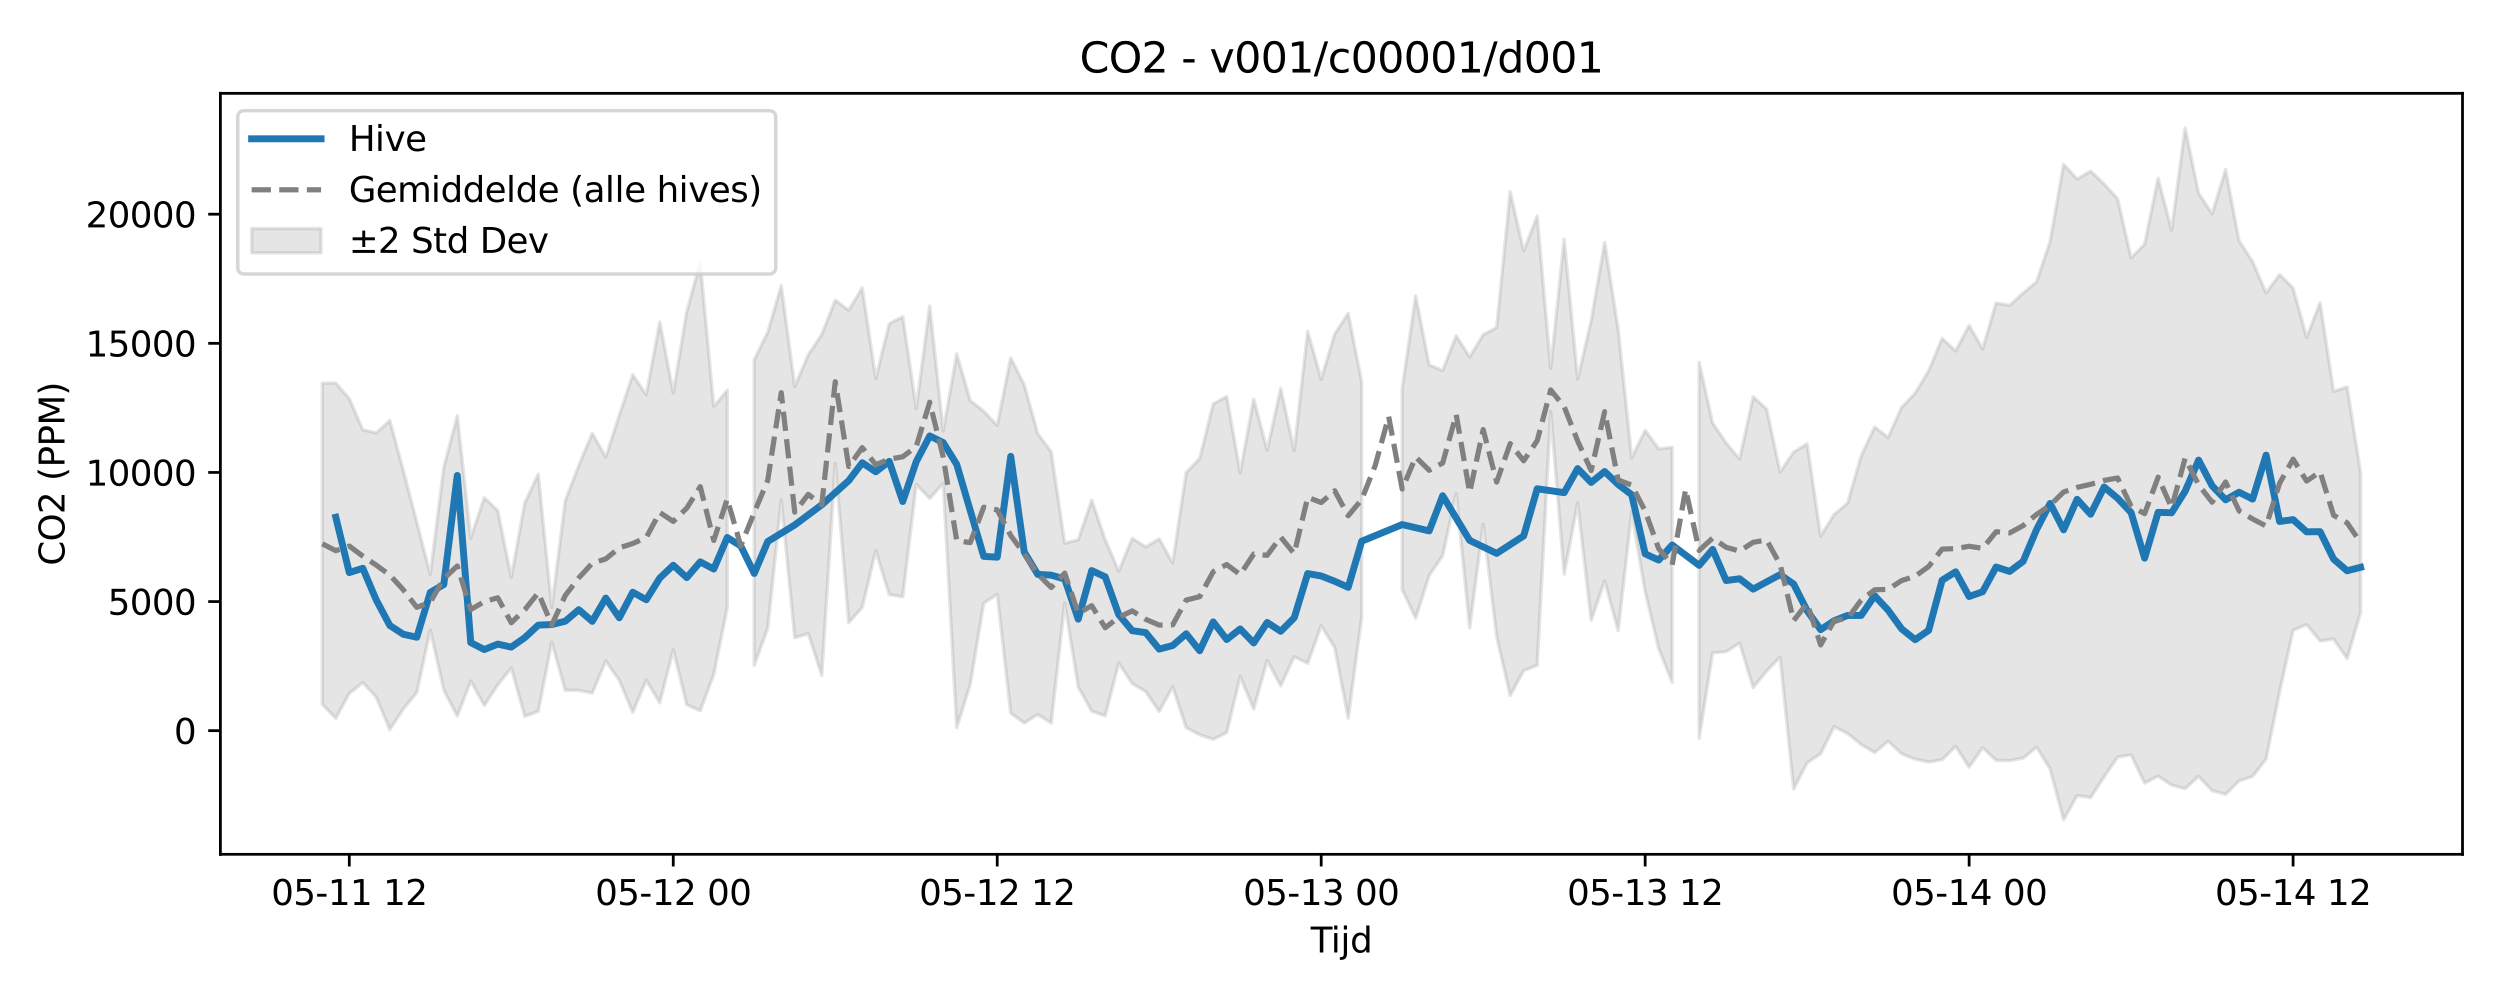 <?xml version="1.0" encoding="utf-8" standalone="no"?>
<!DOCTYPE svg PUBLIC "-//W3C//DTD SVG 1.1//EN"
  "http://www.w3.org/Graphics/SVG/1.1/DTD/svg11.dtd">
<svg xmlns:xlink="http://www.w3.org/1999/xlink" width="720pt" height="288pt" viewBox="0 0 720 288" xmlns="http://www.w3.org/2000/svg" version="1.1">
 <defs>
  <style type="text/css">*{stroke-linejoin: round; stroke-linecap: butt}</style>
 </defs>
 <g id="figure_1">
  <g id="patch_1">
   <path d="M 0 288 
L 720 288 
L 720 0 
L 0 0 
z
" style="fill: #ffffff"/>
  </g>
  <g id="axes_1">
   <g id="patch_2">
    <path d="M 63.47 246.04 
L 709.2 246.04 
L 709.2 26.88 
L 63.47 26.88 
z
" style="fill: #ffffff"/>
   </g>
   <g id="FillBetweenPolyCollection_1">
    <path d="M 92.821 110.339 
L 92.821 202.88 
L 96.709 206.867 
L 100.597 199.708 
L 104.484 196.599 
L 108.372 200.823 
L 112.259 210.127 
L 116.147 204.226 
L 120.035 199.447 
L 123.922 181.425 
L 127.81 198.705 
L 131.697 206.249 
L 135.585 196.136 
L 139.473 203.177 
L 143.36 197.239 
L 147.248 192.369 
L 151.135 206.307 
L 155.023 204.865 
L 158.911 184.966 
L 162.798 198.825 
L 166.686 198.812 
L 170.573 199.604 
L 174.461 190.355 
L 178.349 195.928 
L 182.236 205.163 
L 186.124 195.886 
L 190.011 202.408 
L 193.899 187.176 
L 197.787 202.953 
L 201.674 204.689 
L 205.562 194.249 
L 209.449 175.053 
L 209.449 112.385 
L 209.449 112.385 
L 205.562 117.046 
L 201.674 75.631 
L 197.787 89.705 
L 193.899 113.163 
L 190.011 92.765 
L 186.124 113.697 
L 182.236 107.913 
L 178.349 119.629 
L 174.461 131.598 
L 170.573 124.802 
L 166.686 134.067 
L 162.798 144.178 
L 158.911 174.982 
L 155.023 136.567 
L 151.135 144.871 
L 147.248 166.318 
L 143.36 147.085 
L 139.473 143.345 
L 135.585 154.961 
L 131.697 119.763 
L 127.81 134.586 
L 123.922 165.44 
L 120.035 150.379 
L 116.147 135.476 
L 112.259 121.095 
L 108.372 124.705 
L 104.484 123.759 
L 100.597 114.822 
L 96.709 110.321 
L 92.821 110.339 
z
" clip-path="url(#p0e38cd3161)" style="fill: #808080; fill-opacity: 0.2; stroke: #808080; stroke-opacity: 0.2"/>
    <path d="M 217.224 103.587 
L 217.224 191.597 
L 221.112 180.949 
L 225 143.983 
L 228.887 183.636 
L 232.775 182.509 
L 236.662 194.504 
L 240.55 133.408 
L 244.438 179.35 
L 248.325 174.935 
L 252.213 158.577 
L 256.1 171.244 
L 259.988 171.903 
L 263.876 139.53 
L 267.763 143.565 
L 271.651 139.207 
L 275.538 209.553 
L 279.426 197.178 
L 283.314 173.716 
L 287.201 171.153 
L 291.089 205.38 
L 294.976 208.232 
L 298.864 205.759 
L 302.752 208.24 
L 306.639 173.635 
L 310.527 197.842 
L 314.414 204.802 
L 318.302 206.156 
L 322.19 190.996 
L 326.077 196.858 
L 329.965 199.207 
L 333.852 204.896 
L 337.74 197.784 
L 341.628 209.589 
L 345.515 211.627 
L 349.403 212.917 
L 353.29 210.981 
L 357.178 194.869 
L 361.066 204.198 
L 364.953 190.209 
L 368.841 197.51 
L 372.728 189.126 
L 376.616 191.036 
L 380.504 180.204 
L 384.391 186.49 
L 388.279 206.837 
L 392.166 177.82 
L 392.166 109.927 
L 392.166 109.927 
L 388.279 90.245 
L 384.391 96.182 
L 380.504 109.248 
L 376.616 95.427 
L 372.728 129.789 
L 368.841 111.838 
L 364.953 129.656 
L 361.066 114.921 
L 357.178 136.124 
L 353.29 114.187 
L 349.403 116.368 
L 345.515 132.048 
L 341.628 136.055 
L 337.74 162.131 
L 333.852 155.163 
L 329.965 157.53 
L 326.077 155.027 
L 322.19 164.528 
L 318.302 155.414 
L 314.414 144.082 
L 310.527 155.44 
L 306.639 156.465 
L 302.752 130.161 
L 298.864 124.88 
L 294.976 110.797 
L 291.089 103.056 
L 287.201 122.542 
L 283.314 118.422 
L 279.426 115.365 
L 275.538 101.904 
L 271.651 124.103 
L 267.763 88.108 
L 263.876 117.656 
L 259.988 91.202 
L 256.1 93.223 
L 252.213 109.048 
L 248.325 82.902 
L 244.438 89.348 
L 240.55 86.447 
L 236.662 96.32 
L 232.775 102.223 
L 228.887 111.333 
L 225 82.209 
L 221.112 95.669 
L 217.224 103.587 
z
" clip-path="url(#p0e38cd3161)" style="fill: #808080; fill-opacity: 0.2; stroke: #808080; stroke-opacity: 0.2"/>
    <path d="M 403.829 111.864 
L 403.829 169.806 
L 407.717 178.027 
L 411.604 165.744 
L 415.492 160.019 
L 419.38 142.09 
L 423.267 180.859 
L 427.155 151.033 
L 431.042 183.332 
L 434.93 200.302 
L 438.818 193.161 
L 442.705 191.623 
L 446.593 118.525 
L 450.48 165.359 
L 454.368 144.841 
L 458.256 178.668 
L 462.143 167.303 
L 466.031 181.635 
L 469.918 147.537 
L 473.806 170.407 
L 477.694 186.733 
L 481.581 196.527 
L 481.581 128.851 
L 481.581 128.851 
L 477.694 129.265 
L 473.806 123.931 
L 469.918 131.878 
L 466.031 94.839 
L 462.143 69.819 
L 458.256 92.356 
L 454.368 109.223 
L 450.48 68.884 
L 446.593 106.072 
L 442.705 62.228 
L 438.818 72.271 
L 434.93 55.215 
L 431.042 94.325 
L 427.155 96.415 
L 423.267 102.827 
L 419.38 96.689 
L 415.492 106.677 
L 411.604 105.142 
L 407.717 85.199 
L 403.829 111.864 
z
" clip-path="url(#p0e38cd3161)" style="fill: #808080; fill-opacity: 0.2; stroke: #808080; stroke-opacity: 0.2"/>
    <path d="M 489.356 104.383 
L 489.356 212.656 
L 493.244 188.049 
L 497.132 187.685 
L 501.019 185.217 
L 504.907 198.044 
L 508.794 193.235 
L 512.682 189.282 
L 516.57 227.266 
L 520.457 219.684 
L 524.345 217.076 
L 528.232 209.292 
L 532.12 211.278 
L 536.008 214.384 
L 539.895 216.736 
L 543.783 213.487 
L 547.67 217.083 
L 551.558 218.66 
L 555.446 219.46 
L 559.333 218.814 
L 563.221 214.939 
L 567.108 220.939 
L 570.996 215.352 
L 574.883 219.013 
L 578.771 219.059 
L 582.659 218.35 
L 586.546 215.161 
L 590.434 221.475 
L 594.321 236.078 
L 598.209 229.133 
L 602.097 229.706 
L 605.984 223.742 
L 609.872 218.043 
L 613.759 217.397 
L 617.647 225.526 
L 621.535 223.517 
L 625.422 226.12 
L 629.31 227.158 
L 633.197 223.594 
L 637.085 227.686 
L 640.973 228.775 
L 644.86 224.861 
L 648.748 223.617 
L 652.635 218.61 
L 656.523 199.302 
L 660.411 181.509 
L 664.298 179.895 
L 668.186 184.615 
L 672.073 184.077 
L 675.961 189.663 
L 679.849 176.429 
L 679.849 136.081 
L 679.849 136.081 
L 675.961 111.47 
L 672.073 112.727 
L 668.186 87.173 
L 664.298 97.192 
L 660.411 82.959 
L 656.523 79.066 
L 652.635 84.371 
L 648.748 75.311 
L 644.86 69.4 
L 640.973 48.849 
L 637.085 61.588 
L 633.197 55.64 
L 629.31 36.842 
L 625.422 66.322 
L 621.535 51.34 
L 617.647 70.344 
L 613.759 74.234 
L 609.872 57.268 
L 605.984 52.98 
L 602.097 49.263 
L 598.209 51.594 
L 594.321 47.324 
L 590.434 69.548 
L 586.546 81.141 
L 582.659 84.409 
L 578.771 87.928 
L 574.883 87.264 
L 570.996 100.49 
L 567.108 93.708 
L 563.221 101.071 
L 559.333 97.478 
L 555.446 106.847 
L 551.558 113.264 
L 547.67 117.311 
L 543.783 125.979 
L 539.895 122.998 
L 536.008 131.345 
L 532.12 144.875 
L 528.232 148.188 
L 524.345 154.405 
L 520.457 127.802 
L 516.57 130.206 
L 512.682 135.933 
L 508.794 117.795 
L 504.907 114.318 
L 501.019 132.203 
L 497.132 127.566 
L 493.244 121.874 
L 489.356 104.383 
z
" clip-path="url(#p0e38cd3161)" style="fill: #808080; fill-opacity: 0.2; stroke: #808080; stroke-opacity: 0.2"/>
   </g>
   <g id="matplotlib.axis_1">
    <g id="xtick_1">
     <g id="line2d_1">
      <defs>
       <path id="m84af43443c" d="M 0 0 
L 0 3.5 
" style="stroke: #000000; stroke-width: 0.8"/>
      </defs>
      <g>
       <use xlink:href="#m84af43443c" x="100.597" y="246.04" style="stroke: #000000; stroke-width: 0.8"/>
      </g>
     </g>
     <g id="text_1">
      <!-- 05-11 12 -->
      <g transform="translate(78.116 260.638) scale(0.1 -0.1)">
       <defs>
        <path id="DejaVuSans-30" d="M 2034 4250 
Q 1547 4250 1301 3770 
Q 1056 3291 1056 2328 
Q 1056 1369 1301 889 
Q 1547 409 2034 409 
Q 2525 409 2770 889 
Q 3016 1369 3016 2328 
Q 3016 3291 2770 3770 
Q 2525 4250 2034 4250 
z
M 2034 4750 
Q 2819 4750 3233 4129 
Q 3647 3509 3647 2328 
Q 3647 1150 3233 529 
Q 2819 -91 2034 -91 
Q 1250 -91 836 529 
Q 422 1150 422 2328 
Q 422 3509 836 4129 
Q 1250 4750 2034 4750 
z
" transform="scale(0.016)"/>
        <path id="DejaVuSans-35" d="M 691 4666 
L 3169 4666 
L 3169 4134 
L 1269 4134 
L 1269 2991 
Q 1406 3038 1543 3061 
Q 1681 3084 1819 3084 
Q 2600 3084 3056 2656 
Q 3513 2228 3513 1497 
Q 3513 744 3044 326 
Q 2575 -91 1722 -91 
Q 1428 -91 1123 -41 
Q 819 9 494 109 
L 494 744 
Q 775 591 1075 516 
Q 1375 441 1709 441 
Q 2250 441 2565 725 
Q 2881 1009 2881 1497 
Q 2881 1984 2565 2268 
Q 2250 2553 1709 2553 
Q 1456 2553 1204 2497 
Q 953 2441 691 2322 
L 691 4666 
z
" transform="scale(0.016)"/>
        <path id="DejaVuSans-2d" d="M 313 2009 
L 1997 2009 
L 1997 1497 
L 313 1497 
L 313 2009 
z
" transform="scale(0.016)"/>
        <path id="DejaVuSans-31" d="M 794 531 
L 1825 531 
L 1825 4091 
L 703 3866 
L 703 4441 
L 1819 4666 
L 2450 4666 
L 2450 531 
L 3481 531 
L 3481 0 
L 794 0 
L 794 531 
z
" transform="scale(0.016)"/>
        <path id="DejaVuSans-20" transform="scale(0.016)"/>
        <path id="DejaVuSans-32" d="M 1228 531 
L 3431 531 
L 3431 0 
L 469 0 
L 469 531 
Q 828 903 1448 1529 
Q 2069 2156 2228 2338 
Q 2531 2678 2651 2914 
Q 2772 3150 2772 3378 
Q 2772 3750 2511 3984 
Q 2250 4219 1831 4219 
Q 1534 4219 1204 4116 
Q 875 4013 500 3803 
L 500 4441 
Q 881 4594 1212 4672 
Q 1544 4750 1819 4750 
Q 2544 4750 2975 4387 
Q 3406 4025 3406 3419 
Q 3406 3131 3298 2873 
Q 3191 2616 2906 2266 
Q 2828 2175 2409 1742 
Q 1991 1309 1228 531 
z
" transform="scale(0.016)"/>
       </defs>
       <use xlink:href="#DejaVuSans-30"/>
       <use xlink:href="#DejaVuSans-35" transform="translate(63.623 0)"/>
       <use xlink:href="#DejaVuSans-2d" transform="translate(127.246 0)"/>
       <use xlink:href="#DejaVuSans-31" transform="translate(163.33 0)"/>
       <use xlink:href="#DejaVuSans-31" transform="translate(226.953 0)"/>
       <use xlink:href="#DejaVuSans-20" transform="translate(290.576 0)"/>
       <use xlink:href="#DejaVuSans-31" transform="translate(322.363 0)"/>
       <use xlink:href="#DejaVuSans-32" transform="translate(385.986 0)"/>
      </g>
     </g>
    </g>
    <g id="xtick_2">
     <g id="line2d_2">
      <g>
       <use xlink:href="#m84af43443c" x="193.899" y="246.04" style="stroke: #000000; stroke-width: 0.8"/>
      </g>
     </g>
     <g id="text_2">
      <!-- 05-12 00 -->
      <g transform="translate(171.418 260.638) scale(0.1 -0.1)">
       <use xlink:href="#DejaVuSans-30"/>
       <use xlink:href="#DejaVuSans-35" transform="translate(63.623 0)"/>
       <use xlink:href="#DejaVuSans-2d" transform="translate(127.246 0)"/>
       <use xlink:href="#DejaVuSans-31" transform="translate(163.33 0)"/>
       <use xlink:href="#DejaVuSans-32" transform="translate(226.953 0)"/>
       <use xlink:href="#DejaVuSans-20" transform="translate(290.576 0)"/>
       <use xlink:href="#DejaVuSans-30" transform="translate(322.363 0)"/>
       <use xlink:href="#DejaVuSans-30" transform="translate(385.986 0)"/>
      </g>
     </g>
    </g>
    <g id="xtick_3">
     <g id="line2d_3">
      <g>
       <use xlink:href="#m84af43443c" x="287.201" y="246.04" style="stroke: #000000; stroke-width: 0.8"/>
      </g>
     </g>
     <g id="text_3">
      <!-- 05-12 12 -->
      <g transform="translate(264.721 260.638) scale(0.1 -0.1)">
       <use xlink:href="#DejaVuSans-30"/>
       <use xlink:href="#DejaVuSans-35" transform="translate(63.623 0)"/>
       <use xlink:href="#DejaVuSans-2d" transform="translate(127.246 0)"/>
       <use xlink:href="#DejaVuSans-31" transform="translate(163.33 0)"/>
       <use xlink:href="#DejaVuSans-32" transform="translate(226.953 0)"/>
       <use xlink:href="#DejaVuSans-20" transform="translate(290.576 0)"/>
       <use xlink:href="#DejaVuSans-31" transform="translate(322.363 0)"/>
       <use xlink:href="#DejaVuSans-32" transform="translate(385.986 0)"/>
      </g>
     </g>
    </g>
    <g id="xtick_4">
     <g id="line2d_4">
      <g>
       <use xlink:href="#m84af43443c" x="380.504" y="246.04" style="stroke: #000000; stroke-width: 0.8"/>
      </g>
     </g>
     <g id="text_4">
      <!-- 05-13 00 -->
      <g transform="translate(358.023 260.638) scale(0.1 -0.1)">
       <defs>
        <path id="DejaVuSans-33" d="M 2597 2516 
Q 3050 2419 3304 2112 
Q 3559 1806 3559 1356 
Q 3559 666 3084 287 
Q 2609 -91 1734 -91 
Q 1441 -91 1130 -33 
Q 819 25 488 141 
L 488 750 
Q 750 597 1062 519 
Q 1375 441 1716 441 
Q 2309 441 2620 675 
Q 2931 909 2931 1356 
Q 2931 1769 2642 2001 
Q 2353 2234 1838 2234 
L 1294 2234 
L 1294 2753 
L 1863 2753 
Q 2328 2753 2575 2939 
Q 2822 3125 2822 3475 
Q 2822 3834 2567 4026 
Q 2313 4219 1838 4219 
Q 1578 4219 1281 4162 
Q 984 4106 628 3988 
L 628 4550 
Q 988 4650 1302 4700 
Q 1616 4750 1894 4750 
Q 2613 4750 3031 4423 
Q 3450 4097 3450 3541 
Q 3450 3153 3228 2886 
Q 3006 2619 2597 2516 
z
" transform="scale(0.016)"/>
       </defs>
       <use xlink:href="#DejaVuSans-30"/>
       <use xlink:href="#DejaVuSans-35" transform="translate(63.623 0)"/>
       <use xlink:href="#DejaVuSans-2d" transform="translate(127.246 0)"/>
       <use xlink:href="#DejaVuSans-31" transform="translate(163.33 0)"/>
       <use xlink:href="#DejaVuSans-33" transform="translate(226.953 0)"/>
       <use xlink:href="#DejaVuSans-20" transform="translate(290.576 0)"/>
       <use xlink:href="#DejaVuSans-30" transform="translate(322.363 0)"/>
       <use xlink:href="#DejaVuSans-30" transform="translate(385.986 0)"/>
      </g>
     </g>
    </g>
    <g id="xtick_5">
     <g id="line2d_5">
      <g>
       <use xlink:href="#m84af43443c" x="473.806" y="246.04" style="stroke: #000000; stroke-width: 0.8"/>
      </g>
     </g>
     <g id="text_5">
      <!-- 05-13 12 -->
      <g transform="translate(451.325 260.638) scale(0.1 -0.1)">
       <use xlink:href="#DejaVuSans-30"/>
       <use xlink:href="#DejaVuSans-35" transform="translate(63.623 0)"/>
       <use xlink:href="#DejaVuSans-2d" transform="translate(127.246 0)"/>
       <use xlink:href="#DejaVuSans-31" transform="translate(163.33 0)"/>
       <use xlink:href="#DejaVuSans-33" transform="translate(226.953 0)"/>
       <use xlink:href="#DejaVuSans-20" transform="translate(290.576 0)"/>
       <use xlink:href="#DejaVuSans-31" transform="translate(322.363 0)"/>
       <use xlink:href="#DejaVuSans-32" transform="translate(385.986 0)"/>
      </g>
     </g>
    </g>
    <g id="xtick_6">
     <g id="line2d_6">
      <g>
       <use xlink:href="#m84af43443c" x="567.108" y="246.04" style="stroke: #000000; stroke-width: 0.8"/>
      </g>
     </g>
     <g id="text_6">
      <!-- 05-14 00 -->
      <g transform="translate(544.628 260.638) scale(0.1 -0.1)">
       <defs>
        <path id="DejaVuSans-34" d="M 2419 4116 
L 825 1625 
L 2419 1625 
L 2419 4116 
z
M 2253 4666 
L 3047 4666 
L 3047 1625 
L 3713 1625 
L 3713 1100 
L 3047 1100 
L 3047 0 
L 2419 0 
L 2419 1100 
L 313 1100 
L 313 1709 
L 2253 4666 
z
" transform="scale(0.016)"/>
       </defs>
       <use xlink:href="#DejaVuSans-30"/>
       <use xlink:href="#DejaVuSans-35" transform="translate(63.623 0)"/>
       <use xlink:href="#DejaVuSans-2d" transform="translate(127.246 0)"/>
       <use xlink:href="#DejaVuSans-31" transform="translate(163.33 0)"/>
       <use xlink:href="#DejaVuSans-34" transform="translate(226.953 0)"/>
       <use xlink:href="#DejaVuSans-20" transform="translate(290.576 0)"/>
       <use xlink:href="#DejaVuSans-30" transform="translate(322.363 0)"/>
       <use xlink:href="#DejaVuSans-30" transform="translate(385.986 0)"/>
      </g>
     </g>
    </g>
    <g id="xtick_7">
     <g id="line2d_7">
      <g>
       <use xlink:href="#m84af43443c" x="660.411" y="246.04" style="stroke: #000000; stroke-width: 0.8"/>
      </g>
     </g>
     <g id="text_7">
      <!-- 05-14 12 -->
      <g transform="translate(637.93 260.638) scale(0.1 -0.1)">
       <use xlink:href="#DejaVuSans-30"/>
       <use xlink:href="#DejaVuSans-35" transform="translate(63.623 0)"/>
       <use xlink:href="#DejaVuSans-2d" transform="translate(127.246 0)"/>
       <use xlink:href="#DejaVuSans-31" transform="translate(163.33 0)"/>
       <use xlink:href="#DejaVuSans-34" transform="translate(226.953 0)"/>
       <use xlink:href="#DejaVuSans-20" transform="translate(290.576 0)"/>
       <use xlink:href="#DejaVuSans-31" transform="translate(322.363 0)"/>
       <use xlink:href="#DejaVuSans-32" transform="translate(385.986 0)"/>
      </g>
     </g>
    </g>
    <g id="text_8">
     <!-- Tijd -->
     <g transform="translate(377.485 274.317) scale(0.1 -0.1)">
      <defs>
       <path id="DejaVuSans-54" d="M -19 4666 
L 3928 4666 
L 3928 4134 
L 2272 4134 
L 2272 0 
L 1638 0 
L 1638 4134 
L -19 4134 
L -19 4666 
z
" transform="scale(0.016)"/>
       <path id="DejaVuSans-69" d="M 603 3500 
L 1178 3500 
L 1178 0 
L 603 0 
L 603 3500 
z
M 603 4863 
L 1178 4863 
L 1178 4134 
L 603 4134 
L 603 4863 
z
" transform="scale(0.016)"/>
       <path id="DejaVuSans-6a" d="M 603 3500 
L 1178 3500 
L 1178 -63 
Q 1178 -731 923 -1031 
Q 669 -1331 103 -1331 
L -116 -1331 
L -116 -844 
L 38 -844 
Q 366 -844 484 -692 
Q 603 -541 603 -63 
L 603 3500 
z
M 603 4863 
L 1178 4863 
L 1178 4134 
L 603 4134 
L 603 4863 
z
" transform="scale(0.016)"/>
       <path id="DejaVuSans-64" d="M 2906 2969 
L 2906 4863 
L 3481 4863 
L 3481 0 
L 2906 0 
L 2906 525 
Q 2725 213 2448 61 
Q 2172 -91 1784 -91 
Q 1150 -91 751 415 
Q 353 922 353 1747 
Q 353 2572 751 3078 
Q 1150 3584 1784 3584 
Q 2172 3584 2448 3432 
Q 2725 3281 2906 2969 
z
M 947 1747 
Q 947 1113 1208 752 
Q 1469 391 1925 391 
Q 2381 391 2643 752 
Q 2906 1113 2906 1747 
Q 2906 2381 2643 2742 
Q 2381 3103 1925 3103 
Q 1469 3103 1208 2742 
Q 947 2381 947 1747 
z
" transform="scale(0.016)"/>
      </defs>
      <use xlink:href="#DejaVuSans-54"/>
      <use xlink:href="#DejaVuSans-69" transform="translate(57.959 0)"/>
      <use xlink:href="#DejaVuSans-6a" transform="translate(85.742 0)"/>
      <use xlink:href="#DejaVuSans-64" transform="translate(113.525 0)"/>
     </g>
    </g>
   </g>
   <g id="matplotlib.axis_2">
    <g id="ytick_1">
     <g id="line2d_8">
      <defs>
       <path id="m4c962f8bbc" d="M 0 0 
L -3.5 0 
" style="stroke: #000000; stroke-width: 0.8"/>
      </defs>
      <g>
       <use xlink:href="#m4c962f8bbc" x="63.47" y="210.438" style="stroke: #000000; stroke-width: 0.8"/>
      </g>
     </g>
     <g id="text_9">
      <!-- 0 -->
      <g transform="translate(50.108 214.237) scale(0.1 -0.1)">
       <use xlink:href="#DejaVuSans-30"/>
      </g>
     </g>
    </g>
    <g id="ytick_2">
     <g id="line2d_9">
      <g>
       <use xlink:href="#m4c962f8bbc" x="63.47" y="173.25" style="stroke: #000000; stroke-width: 0.8"/>
      </g>
     </g>
     <g id="text_10">
      <!-- 5000 -->
      <g transform="translate(31.02 177.049) scale(0.1 -0.1)">
       <use xlink:href="#DejaVuSans-35"/>
       <use xlink:href="#DejaVuSans-30" transform="translate(63.623 0)"/>
       <use xlink:href="#DejaVuSans-30" transform="translate(127.246 0)"/>
       <use xlink:href="#DejaVuSans-30" transform="translate(190.869 0)"/>
      </g>
     </g>
    </g>
    <g id="ytick_3">
     <g id="line2d_10">
      <g>
       <use xlink:href="#m4c962f8bbc" x="63.47" y="136.062" style="stroke: #000000; stroke-width: 0.8"/>
      </g>
     </g>
     <g id="text_11">
      <!-- 10000 -->
      <g transform="translate(24.657 139.861) scale(0.1 -0.1)">
       <use xlink:href="#DejaVuSans-31"/>
       <use xlink:href="#DejaVuSans-30" transform="translate(63.623 0)"/>
       <use xlink:href="#DejaVuSans-30" transform="translate(127.246 0)"/>
       <use xlink:href="#DejaVuSans-30" transform="translate(190.869 0)"/>
       <use xlink:href="#DejaVuSans-30" transform="translate(254.492 0)"/>
      </g>
     </g>
    </g>
    <g id="ytick_4">
     <g id="line2d_11">
      <g>
       <use xlink:href="#m4c962f8bbc" x="63.47" y="98.874" style="stroke: #000000; stroke-width: 0.8"/>
      </g>
     </g>
     <g id="text_12">
      <!-- 15000 -->
      <g transform="translate(24.657 102.673) scale(0.1 -0.1)">
       <use xlink:href="#DejaVuSans-31"/>
       <use xlink:href="#DejaVuSans-35" transform="translate(63.623 0)"/>
       <use xlink:href="#DejaVuSans-30" transform="translate(127.246 0)"/>
       <use xlink:href="#DejaVuSans-30" transform="translate(190.869 0)"/>
       <use xlink:href="#DejaVuSans-30" transform="translate(254.492 0)"/>
      </g>
     </g>
    </g>
    <g id="ytick_5">
     <g id="line2d_12">
      <g>
       <use xlink:href="#m4c962f8bbc" x="63.47" y="61.686" style="stroke: #000000; stroke-width: 0.8"/>
      </g>
     </g>
     <g id="text_13">
      <!-- 20000 -->
      <g transform="translate(24.657 65.485) scale(0.1 -0.1)">
       <use xlink:href="#DejaVuSans-32"/>
       <use xlink:href="#DejaVuSans-30" transform="translate(63.623 0)"/>
       <use xlink:href="#DejaVuSans-30" transform="translate(127.246 0)"/>
       <use xlink:href="#DejaVuSans-30" transform="translate(190.869 0)"/>
       <use xlink:href="#DejaVuSans-30" transform="translate(254.492 0)"/>
      </g>
     </g>
    </g>
    <g id="text_14">
     <!-- CO2 (PPM) -->
     <g transform="translate(18.578 162.903) rotate(-90) scale(0.1 -0.1)">
      <defs>
       <path id="DejaVuSans-43" d="M 4122 4306 
L 4122 3641 
Q 3803 3938 3442 4084 
Q 3081 4231 2675 4231 
Q 1875 4231 1450 3742 
Q 1025 3253 1025 2328 
Q 1025 1406 1450 917 
Q 1875 428 2675 428 
Q 3081 428 3442 575 
Q 3803 722 4122 1019 
L 4122 359 
Q 3791 134 3420 21 
Q 3050 -91 2638 -91 
Q 1578 -91 968 557 
Q 359 1206 359 2328 
Q 359 3453 968 4101 
Q 1578 4750 2638 4750 
Q 3056 4750 3426 4639 
Q 3797 4528 4122 4306 
z
" transform="scale(0.016)"/>
       <path id="DejaVuSans-4f" d="M 2522 4238 
Q 1834 4238 1429 3725 
Q 1025 3213 1025 2328 
Q 1025 1447 1429 934 
Q 1834 422 2522 422 
Q 3209 422 3611 934 
Q 4013 1447 4013 2328 
Q 4013 3213 3611 3725 
Q 3209 4238 2522 4238 
z
M 2522 4750 
Q 3503 4750 4090 4092 
Q 4678 3434 4678 2328 
Q 4678 1225 4090 567 
Q 3503 -91 2522 -91 
Q 1538 -91 948 565 
Q 359 1222 359 2328 
Q 359 3434 948 4092 
Q 1538 4750 2522 4750 
z
" transform="scale(0.016)"/>
       <path id="DejaVuSans-28" d="M 1984 4856 
Q 1566 4138 1362 3434 
Q 1159 2731 1159 2009 
Q 1159 1288 1364 580 
Q 1569 -128 1984 -844 
L 1484 -844 
Q 1016 -109 783 600 
Q 550 1309 550 2009 
Q 550 2706 781 3412 
Q 1013 4119 1484 4856 
L 1984 4856 
z
" transform="scale(0.016)"/>
       <path id="DejaVuSans-50" d="M 1259 4147 
L 1259 2394 
L 2053 2394 
Q 2494 2394 2734 2622 
Q 2975 2850 2975 3272 
Q 2975 3691 2734 3919 
Q 2494 4147 2053 4147 
L 1259 4147 
z
M 628 4666 
L 2053 4666 
Q 2838 4666 3239 4311 
Q 3641 3956 3641 3272 
Q 3641 2581 3239 2228 
Q 2838 1875 2053 1875 
L 1259 1875 
L 1259 0 
L 628 0 
L 628 4666 
z
" transform="scale(0.016)"/>
       <path id="DejaVuSans-4d" d="M 628 4666 
L 1569 4666 
L 2759 1491 
L 3956 4666 
L 4897 4666 
L 4897 0 
L 4281 0 
L 4281 4097 
L 3078 897 
L 2444 897 
L 1241 4097 
L 1241 0 
L 628 0 
L 628 4666 
z
" transform="scale(0.016)"/>
       <path id="DejaVuSans-29" d="M 513 4856 
L 1013 4856 
Q 1481 4119 1714 3412 
Q 1947 2706 1947 2009 
Q 1947 1309 1714 600 
Q 1481 -109 1013 -844 
L 513 -844 
Q 928 -128 1133 580 
Q 1338 1288 1338 2009 
Q 1338 2731 1133 3434 
Q 928 4138 513 4856 
z
" transform="scale(0.016)"/>
      </defs>
      <use xlink:href="#DejaVuSans-43"/>
      <use xlink:href="#DejaVuSans-4f" transform="translate(69.824 0)"/>
      <use xlink:href="#DejaVuSans-32" transform="translate(148.535 0)"/>
      <use xlink:href="#DejaVuSans-20" transform="translate(212.158 0)"/>
      <use xlink:href="#DejaVuSans-28" transform="translate(243.945 0)"/>
      <use xlink:href="#DejaVuSans-50" transform="translate(282.959 0)"/>
      <use xlink:href="#DejaVuSans-50" transform="translate(343.262 0)"/>
      <use xlink:href="#DejaVuSans-4d" transform="translate(403.564 0)"/>
      <use xlink:href="#DejaVuSans-29" transform="translate(489.844 0)"/>
     </g>
    </g>
   </g>
   <g id="line2d_13">
    <path d="M 96.709 148.973 
L 100.597 164.892 
L 104.484 163.67 
L 108.372 172.816 
L 112.259 180.129 
L 116.147 182.669 
L 120.035 183.521 
L 123.922 170.607 
L 127.81 168.345 
L 131.697 136.939 
L 135.585 185.075 
L 139.473 187.069 
L 143.36 185.503 
L 147.248 186.365 
L 151.135 183.636 
L 155.023 180.038 
L 158.911 179.862 
L 162.798 178.917 
L 166.686 175.595 
L 170.573 178.942 
L 174.461 172.253 
L 178.349 177.913 
L 182.236 170.56 
L 186.124 172.722 
L 190.011 166.486 
L 193.899 162.797 
L 197.787 166.345 
L 201.674 161.811 
L 205.562 163.883 
L 209.449 154.797 
L 213.337 157.222 
L 217.224 165.146 
L 221.112 155.954 
L 228.887 151.19 
L 236.662 145.388 
L 244.438 138.419 
L 248.325 133.273 
L 252.213 135.872 
L 256.1 132.882 
L 259.988 144.429 
L 263.876 132.957 
L 267.763 125.552 
L 271.651 127.471 
L 275.538 133.764 
L 283.314 160.234 
L 287.201 160.464 
L 291.089 131.432 
L 294.976 158.966 
L 298.864 165.418 
L 302.752 165.648 
L 306.639 166.753 
L 310.527 178.315 
L 314.414 164.328 
L 318.302 166.139 
L 322.19 177.002 
L 326.077 181.643 
L 329.965 182.19 
L 333.852 186.945 
L 337.74 185.906 
L 341.628 182.534 
L 345.515 187.408 
L 349.403 179.108 
L 353.29 184.178 
L 357.178 181.136 
L 361.066 185.157 
L 364.953 179.272 
L 368.841 181.813 
L 372.728 177.933 
L 376.616 165.187 
L 380.504 165.884 
L 384.391 167.401 
L 388.279 169.152 
L 392.166 155.875 
L 403.829 151.078 
L 411.604 152.9 
L 415.492 142.778 
L 423.267 155.637 
L 431.042 159.371 
L 438.818 154.336 
L 442.705 140.773 
L 450.48 141.885 
L 454.368 134.961 
L 458.256 138.94 
L 462.143 135.794 
L 466.031 139.524 
L 469.918 142.475 
L 473.806 159.509 
L 477.694 161.305 
L 481.581 156.961 
L 489.356 162.82 
L 493.244 158.231 
L 497.132 167.193 
L 501.019 166.69 
L 504.907 169.665 
L 512.682 165.49 
L 516.57 168.209 
L 520.457 175.885 
L 524.345 181.349 
L 528.232 178.768 
L 532.12 177.249 
L 536.008 177.244 
L 539.895 171.576 
L 543.783 175.736 
L 547.67 181.121 
L 551.558 184.225 
L 555.446 181.548 
L 559.333 167.101 
L 563.221 164.684 
L 567.108 171.797 
L 570.996 170.418 
L 574.883 163.298 
L 578.771 164.572 
L 582.659 161.672 
L 586.546 152.481 
L 590.434 144.987 
L 594.321 152.583 
L 598.209 143.809 
L 602.097 148.096 
L 605.984 140.276 
L 609.872 143.494 
L 613.759 147.617 
L 617.647 160.747 
L 621.535 147.555 
L 625.422 147.672 
L 629.31 141.484 
L 633.197 132.512 
L 637.085 139.909 
L 640.973 143.948 
L 644.86 141.759 
L 648.748 143.745 
L 652.635 131.086 
L 656.523 150.186 
L 660.411 149.655 
L 664.298 153.163 
L 668.186 153.12 
L 672.073 161.015 
L 675.961 164.389 
L 679.849 163.387 
L 679.849 163.387 
" clip-path="url(#p0e38cd3161)" style="fill: none; stroke: #1f77b4; stroke-width: 2; stroke-linecap: square"/>
   </g>
   <g id="line2d_14">
    <path d="M 92.821 156.609 
L 96.709 158.594 
L 100.597 157.265 
L 104.484 160.179 
L 108.372 162.764 
L 112.259 165.611 
L 116.147 169.851 
L 120.035 174.913 
L 123.922 173.433 
L 127.81 166.645 
L 131.697 163.006 
L 135.585 175.549 
L 139.473 173.261 
L 143.36 172.162 
L 147.248 179.344 
L 151.135 175.589 
L 155.023 170.716 
L 158.911 179.974 
L 162.798 171.501 
L 166.686 166.44 
L 170.573 162.203 
L 174.461 160.976 
L 178.349 157.779 
L 182.236 156.538 
L 186.124 154.791 
L 190.011 147.587 
L 193.899 150.17 
L 197.787 146.329 
L 201.674 140.16 
L 205.562 155.647 
L 209.449 143.719 
L 213.337 157.222 
L 217.224 147.592 
L 221.112 138.309 
L 225 113.096 
L 228.887 147.484 
L 232.775 142.366 
L 236.662 145.412 
L 240.55 109.927 
L 244.438 134.349 
L 248.325 128.919 
L 252.213 133.813 
L 256.1 132.233 
L 259.988 131.553 
L 263.876 128.593 
L 267.763 115.836 
L 271.651 131.655 
L 275.538 155.729 
L 279.426 156.272 
L 283.314 146.069 
L 287.201 146.847 
L 291.089 154.218 
L 294.976 159.515 
L 298.864 165.319 
L 302.752 169.2 
L 306.639 165.05 
L 310.527 176.641 
L 314.414 174.442 
L 318.302 180.785 
L 322.19 177.762 
L 326.077 175.942 
L 329.965 178.369 
L 333.852 180.029 
L 337.74 179.958 
L 341.628 172.822 
L 345.515 171.837 
L 349.403 164.643 
L 353.29 162.584 
L 357.178 165.497 
L 361.066 159.56 
L 364.953 159.933 
L 368.841 154.674 
L 372.728 159.458 
L 376.616 143.232 
L 380.504 144.726 
L 384.391 141.336 
L 388.279 148.541 
L 392.166 143.874 
L 396.054 134.068 
L 399.942 119.977 
L 403.829 140.835 
L 407.717 131.613 
L 411.604 135.443 
L 415.492 133.348 
L 419.38 119.39 
L 423.267 141.843 
L 427.155 123.724 
L 431.042 138.829 
L 434.93 127.759 
L 438.818 132.716 
L 442.705 126.926 
L 446.593 112.299 
L 450.48 117.122 
L 454.368 127.032 
L 458.256 135.512 
L 462.143 118.561 
L 466.031 138.237 
L 469.918 139.707 
L 473.806 147.169 
L 477.694 157.999 
L 481.581 162.689 
L 485.469 140.921 
L 489.356 158.52 
L 493.244 154.961 
L 497.132 157.626 
L 501.019 158.71 
L 504.907 156.181 
L 508.794 155.515 
L 512.682 162.607 
L 516.57 178.736 
L 520.457 173.743 
L 524.345 185.74 
L 528.232 178.74 
L 532.12 178.077 
L 536.008 172.865 
L 539.895 169.867 
L 543.783 169.733 
L 547.67 167.197 
L 551.558 165.962 
L 555.446 163.154 
L 559.333 158.146 
L 563.221 158.005 
L 567.108 157.324 
L 570.996 157.921 
L 574.883 153.138 
L 578.771 153.493 
L 582.659 151.379 
L 586.546 148.151 
L 590.434 145.512 
L 594.321 141.701 
L 598.209 140.364 
L 602.097 139.485 
L 605.984 138.361 
L 609.872 137.655 
L 613.759 145.815 
L 617.647 147.935 
L 621.535 137.429 
L 625.422 146.221 
L 629.31 132 
L 633.197 139.617 
L 637.085 144.637 
L 640.973 138.812 
L 644.86 147.131 
L 648.748 149.464 
L 652.635 151.491 
L 656.523 139.184 
L 660.411 132.234 
L 664.298 138.543 
L 668.186 135.894 
L 672.073 148.402 
L 675.961 150.566 
L 679.849 156.255 
L 679.849 156.255 
" clip-path="url(#p0e38cd3161)" style="fill: none; stroke-dasharray: 5.55,2.4; stroke-dashoffset: 0; stroke: #808080; stroke-width: 1.5"/>
   </g>
   <g id="patch_3">
    <path d="M 63.47 246.04 
L 63.47 26.88 
" style="fill: none; stroke: #000000; stroke-width: 0.8; stroke-linejoin: miter; stroke-linecap: square"/>
   </g>
   <g id="patch_4">
    <path d="M 709.2 246.04 
L 709.2 26.88 
" style="fill: none; stroke: #000000; stroke-width: 0.8; stroke-linejoin: miter; stroke-linecap: square"/>
   </g>
   <g id="patch_5">
    <path d="M 63.47 246.04 
L 709.2 246.04 
" style="fill: none; stroke: #000000; stroke-width: 0.8; stroke-linejoin: miter; stroke-linecap: square"/>
   </g>
   <g id="patch_6">
    <path d="M 63.47 26.88 
L 709.2 26.88 
" style="fill: none; stroke: #000000; stroke-width: 0.8; stroke-linejoin: miter; stroke-linecap: square"/>
   </g>
   <g id="text_15">
    <!-- CO2 - v001/c00001/d001 -->
    <g transform="translate(310.932 20.88) scale(0.12 -0.12)">
     <defs>
      <path id="DejaVuSans-76" d="M 191 3500 
L 800 3500 
L 1894 563 
L 2988 3500 
L 3597 3500 
L 2284 0 
L 1503 0 
L 191 3500 
z
" transform="scale(0.016)"/>
      <path id="DejaVuSans-2f" d="M 1625 4666 
L 2156 4666 
L 531 -594 
L 0 -594 
L 1625 4666 
z
" transform="scale(0.016)"/>
      <path id="DejaVuSans-63" d="M 3122 3366 
L 3122 2828 
Q 2878 2963 2633 3030 
Q 2388 3097 2138 3097 
Q 1578 3097 1268 2742 
Q 959 2388 959 1747 
Q 959 1106 1268 751 
Q 1578 397 2138 397 
Q 2388 397 2633 464 
Q 2878 531 3122 666 
L 3122 134 
Q 2881 22 2623 -34 
Q 2366 -91 2075 -91 
Q 1284 -91 818 406 
Q 353 903 353 1747 
Q 353 2603 823 3093 
Q 1294 3584 2113 3584 
Q 2378 3584 2631 3529 
Q 2884 3475 3122 3366 
z
" transform="scale(0.016)"/>
     </defs>
     <use xlink:href="#DejaVuSans-43"/>
     <use xlink:href="#DejaVuSans-4f" transform="translate(69.824 0)"/>
     <use xlink:href="#DejaVuSans-32" transform="translate(148.535 0)"/>
     <use xlink:href="#DejaVuSans-20" transform="translate(212.158 0)"/>
     <use xlink:href="#DejaVuSans-2d" transform="translate(243.945 0)"/>
     <use xlink:href="#DejaVuSans-20" transform="translate(280.029 0)"/>
     <use xlink:href="#DejaVuSans-76" transform="translate(311.816 0)"/>
     <use xlink:href="#DejaVuSans-30" transform="translate(370.996 0)"/>
     <use xlink:href="#DejaVuSans-30" transform="translate(434.619 0)"/>
     <use xlink:href="#DejaVuSans-31" transform="translate(498.242 0)"/>
     <use xlink:href="#DejaVuSans-2f" transform="translate(561.865 0)"/>
     <use xlink:href="#DejaVuSans-63" transform="translate(595.557 0)"/>
     <use xlink:href="#DejaVuSans-30" transform="translate(650.537 0)"/>
     <use xlink:href="#DejaVuSans-30" transform="translate(714.16 0)"/>
     <use xlink:href="#DejaVuSans-30" transform="translate(777.783 0)"/>
     <use xlink:href="#DejaVuSans-30" transform="translate(841.406 0)"/>
     <use xlink:href="#DejaVuSans-31" transform="translate(905.029 0)"/>
     <use xlink:href="#DejaVuSans-2f" transform="translate(968.652 0)"/>
     <use xlink:href="#DejaVuSans-64" transform="translate(1002.344 0)"/>
     <use xlink:href="#DejaVuSans-30" transform="translate(1065.82 0)"/>
     <use xlink:href="#DejaVuSans-30" transform="translate(1129.443 0)"/>
     <use xlink:href="#DejaVuSans-31" transform="translate(1193.066 0)"/>
    </g>
   </g>
   <g id="legend_1">
    <g id="patch_7">
     <path d="M 70.47 78.914 
L 221.414 78.914 
Q 223.414 78.914 223.414 76.914 
L 223.414 33.88 
Q 223.414 31.88 221.414 31.88 
L 70.47 31.88 
Q 68.47 31.88 68.47 33.88 
L 68.47 76.914 
Q 68.47 78.914 70.47 78.914 
z
" style="fill: #ffffff; opacity: 0.8; stroke: #cccccc; stroke-linejoin: miter"/>
    </g>
    <g id="line2d_15">
     <path d="M 72.47 39.978 
L 82.47 39.978 
L 92.47 39.978 
" style="fill: none; stroke: #1f77b4; stroke-width: 2; stroke-linecap: square"/>
    </g>
    <g id="text_16">
     <!-- Hive -->
     <g transform="translate(100.47 43.478) scale(0.1 -0.1)">
      <defs>
       <path id="DejaVuSans-48" d="M 628 4666 
L 1259 4666 
L 1259 2753 
L 3553 2753 
L 3553 4666 
L 4184 4666 
L 4184 0 
L 3553 0 
L 3553 2222 
L 1259 2222 
L 1259 0 
L 628 0 
L 628 4666 
z
" transform="scale(0.016)"/>
       <path id="DejaVuSans-65" d="M 3597 1894 
L 3597 1613 
L 953 1613 
Q 991 1019 1311 708 
Q 1631 397 2203 397 
Q 2534 397 2845 478 
Q 3156 559 3463 722 
L 3463 178 
Q 3153 47 2828 -22 
Q 2503 -91 2169 -91 
Q 1331 -91 842 396 
Q 353 884 353 1716 
Q 353 2575 817 3079 
Q 1281 3584 2069 3584 
Q 2775 3584 3186 3129 
Q 3597 2675 3597 1894 
z
M 3022 2063 
Q 3016 2534 2758 2815 
Q 2500 3097 2075 3097 
Q 1594 3097 1305 2825 
Q 1016 2553 972 2059 
L 3022 2063 
z
" transform="scale(0.016)"/>
      </defs>
      <use xlink:href="#DejaVuSans-48"/>
      <use xlink:href="#DejaVuSans-69" transform="translate(75.195 0)"/>
      <use xlink:href="#DejaVuSans-76" transform="translate(102.979 0)"/>
      <use xlink:href="#DejaVuSans-65" transform="translate(162.158 0)"/>
     </g>
    </g>
    <g id="line2d_16">
     <path d="M 72.47 54.657 
L 82.47 54.657 
L 92.47 54.657 
" style="fill: none; stroke-dasharray: 5.55,2.4; stroke-dashoffset: 0; stroke: #808080; stroke-width: 1.5"/>
    </g>
    <g id="text_17">
     <!-- Gemiddelde (alle hives) -->
     <g transform="translate(100.47 58.157) scale(0.1 -0.1)">
      <defs>
       <path id="DejaVuSans-47" d="M 3809 666 
L 3809 1919 
L 2778 1919 
L 2778 2438 
L 4434 2438 
L 4434 434 
Q 4069 175 3628 42 
Q 3188 -91 2688 -91 
Q 1594 -91 976 548 
Q 359 1188 359 2328 
Q 359 3472 976 4111 
Q 1594 4750 2688 4750 
Q 3144 4750 3555 4637 
Q 3966 4525 4313 4306 
L 4313 3634 
Q 3963 3931 3569 4081 
Q 3175 4231 2741 4231 
Q 1884 4231 1454 3753 
Q 1025 3275 1025 2328 
Q 1025 1384 1454 906 
Q 1884 428 2741 428 
Q 3075 428 3337 486 
Q 3600 544 3809 666 
z
" transform="scale(0.016)"/>
       <path id="DejaVuSans-6d" d="M 3328 2828 
Q 3544 3216 3844 3400 
Q 4144 3584 4550 3584 
Q 5097 3584 5394 3201 
Q 5691 2819 5691 2113 
L 5691 0 
L 5113 0 
L 5113 2094 
Q 5113 2597 4934 2840 
Q 4756 3084 4391 3084 
Q 3944 3084 3684 2787 
Q 3425 2491 3425 1978 
L 3425 0 
L 2847 0 
L 2847 2094 
Q 2847 2600 2669 2842 
Q 2491 3084 2119 3084 
Q 1678 3084 1418 2786 
Q 1159 2488 1159 1978 
L 1159 0 
L 581 0 
L 581 3500 
L 1159 3500 
L 1159 2956 
Q 1356 3278 1631 3431 
Q 1906 3584 2284 3584 
Q 2666 3584 2933 3390 
Q 3200 3197 3328 2828 
z
" transform="scale(0.016)"/>
       <path id="DejaVuSans-6c" d="M 603 4863 
L 1178 4863 
L 1178 0 
L 603 0 
L 603 4863 
z
" transform="scale(0.016)"/>
       <path id="DejaVuSans-61" d="M 2194 1759 
Q 1497 1759 1228 1600 
Q 959 1441 959 1056 
Q 959 750 1161 570 
Q 1363 391 1709 391 
Q 2188 391 2477 730 
Q 2766 1069 2766 1631 
L 2766 1759 
L 2194 1759 
z
M 3341 1997 
L 3341 0 
L 2766 0 
L 2766 531 
Q 2569 213 2275 61 
Q 1981 -91 1556 -91 
Q 1019 -91 701 211 
Q 384 513 384 1019 
Q 384 1609 779 1909 
Q 1175 2209 1959 2209 
L 2766 2209 
L 2766 2266 
Q 2766 2663 2505 2880 
Q 2244 3097 1772 3097 
Q 1472 3097 1187 3025 
Q 903 2953 641 2809 
L 641 3341 
Q 956 3463 1253 3523 
Q 1550 3584 1831 3584 
Q 2591 3584 2966 3190 
Q 3341 2797 3341 1997 
z
" transform="scale(0.016)"/>
       <path id="DejaVuSans-68" d="M 3513 2113 
L 3513 0 
L 2938 0 
L 2938 2094 
Q 2938 2591 2744 2837 
Q 2550 3084 2163 3084 
Q 1697 3084 1428 2787 
Q 1159 2491 1159 1978 
L 1159 0 
L 581 0 
L 581 4863 
L 1159 4863 
L 1159 2956 
Q 1366 3272 1645 3428 
Q 1925 3584 2291 3584 
Q 2894 3584 3203 3211 
Q 3513 2838 3513 2113 
z
" transform="scale(0.016)"/>
       <path id="DejaVuSans-73" d="M 2834 3397 
L 2834 2853 
Q 2591 2978 2328 3040 
Q 2066 3103 1784 3103 
Q 1356 3103 1142 2972 
Q 928 2841 928 2578 
Q 928 2378 1081 2264 
Q 1234 2150 1697 2047 
L 1894 2003 
Q 2506 1872 2764 1633 
Q 3022 1394 3022 966 
Q 3022 478 2636 193 
Q 2250 -91 1575 -91 
Q 1294 -91 989 -36 
Q 684 19 347 128 
L 347 722 
Q 666 556 975 473 
Q 1284 391 1588 391 
Q 1994 391 2212 530 
Q 2431 669 2431 922 
Q 2431 1156 2273 1281 
Q 2116 1406 1581 1522 
L 1381 1569 
Q 847 1681 609 1914 
Q 372 2147 372 2553 
Q 372 3047 722 3315 
Q 1072 3584 1716 3584 
Q 2034 3584 2315 3537 
Q 2597 3491 2834 3397 
z
" transform="scale(0.016)"/>
      </defs>
      <use xlink:href="#DejaVuSans-47"/>
      <use xlink:href="#DejaVuSans-65" transform="translate(77.49 0)"/>
      <use xlink:href="#DejaVuSans-6d" transform="translate(139.014 0)"/>
      <use xlink:href="#DejaVuSans-69" transform="translate(236.426 0)"/>
      <use xlink:href="#DejaVuSans-64" transform="translate(264.209 0)"/>
      <use xlink:href="#DejaVuSans-64" transform="translate(327.686 0)"/>
      <use xlink:href="#DejaVuSans-65" transform="translate(391.162 0)"/>
      <use xlink:href="#DejaVuSans-6c" transform="translate(452.686 0)"/>
      <use xlink:href="#DejaVuSans-64" transform="translate(480.469 0)"/>
      <use xlink:href="#DejaVuSans-65" transform="translate(543.945 0)"/>
      <use xlink:href="#DejaVuSans-20" transform="translate(605.469 0)"/>
      <use xlink:href="#DejaVuSans-28" transform="translate(637.256 0)"/>
      <use xlink:href="#DejaVuSans-61" transform="translate(676.27 0)"/>
      <use xlink:href="#DejaVuSans-6c" transform="translate(737.549 0)"/>
      <use xlink:href="#DejaVuSans-6c" transform="translate(765.332 0)"/>
      <use xlink:href="#DejaVuSans-65" transform="translate(793.115 0)"/>
      <use xlink:href="#DejaVuSans-20" transform="translate(854.639 0)"/>
      <use xlink:href="#DejaVuSans-68" transform="translate(886.426 0)"/>
      <use xlink:href="#DejaVuSans-69" transform="translate(949.805 0)"/>
      <use xlink:href="#DejaVuSans-76" transform="translate(977.588 0)"/>
      <use xlink:href="#DejaVuSans-65" transform="translate(1036.768 0)"/>
      <use xlink:href="#DejaVuSans-73" transform="translate(1098.291 0)"/>
      <use xlink:href="#DejaVuSans-29" transform="translate(1150.391 0)"/>
     </g>
    </g>
    <g id="patch_8">
     <path d="M 72.47 72.835 
L 92.47 72.835 
L 92.47 65.835 
L 72.47 65.835 
z
" style="fill: #808080; fill-opacity: 0.2; stroke: #808080; stroke-opacity: 0.2; stroke-linejoin: miter"/>
    </g>
    <g id="text_18">
     <!-- ±2 Std Dev -->
     <g transform="translate(100.47 72.835) scale(0.1 -0.1)">
      <defs>
       <path id="DejaVuSans-b1" d="M 2944 4013 
L 2944 2803 
L 4684 2803 
L 4684 2272 
L 2944 2272 
L 2944 1063 
L 2419 1063 
L 2419 2272 
L 678 2272 
L 678 2803 
L 2419 2803 
L 2419 4013 
L 2944 4013 
z
M 678 531 
L 4684 531 
L 4684 0 
L 678 0 
L 678 531 
z
" transform="scale(0.016)"/>
       <path id="DejaVuSans-53" d="M 3425 4513 
L 3425 3897 
Q 3066 4069 2747 4153 
Q 2428 4238 2131 4238 
Q 1616 4238 1336 4038 
Q 1056 3838 1056 3469 
Q 1056 3159 1242 3001 
Q 1428 2844 1947 2747 
L 2328 2669 
Q 3034 2534 3370 2195 
Q 3706 1856 3706 1288 
Q 3706 609 3251 259 
Q 2797 -91 1919 -91 
Q 1588 -91 1214 -16 
Q 841 59 441 206 
L 441 856 
Q 825 641 1194 531 
Q 1563 422 1919 422 
Q 2459 422 2753 634 
Q 3047 847 3047 1241 
Q 3047 1584 2836 1778 
Q 2625 1972 2144 2069 
L 1759 2144 
Q 1053 2284 737 2584 
Q 422 2884 422 3419 
Q 422 4038 858 4394 
Q 1294 4750 2059 4750 
Q 2388 4750 2728 4690 
Q 3069 4631 3425 4513 
z
" transform="scale(0.016)"/>
       <path id="DejaVuSans-74" d="M 1172 4494 
L 1172 3500 
L 2356 3500 
L 2356 3053 
L 1172 3053 
L 1172 1153 
Q 1172 725 1289 603 
Q 1406 481 1766 481 
L 2356 481 
L 2356 0 
L 1766 0 
Q 1100 0 847 248 
Q 594 497 594 1153 
L 594 3053 
L 172 3053 
L 172 3500 
L 594 3500 
L 594 4494 
L 1172 4494 
z
" transform="scale(0.016)"/>
       <path id="DejaVuSans-44" d="M 1259 4147 
L 1259 519 
L 2022 519 
Q 2988 519 3436 956 
Q 3884 1394 3884 2338 
Q 3884 3275 3436 3711 
Q 2988 4147 2022 4147 
L 1259 4147 
z
M 628 4666 
L 1925 4666 
Q 3281 4666 3915 4102 
Q 4550 3538 4550 2338 
Q 4550 1131 3912 565 
Q 3275 0 1925 0 
L 628 0 
L 628 4666 
z
" transform="scale(0.016)"/>
      </defs>
      <use xlink:href="#DejaVuSans-b1"/>
      <use xlink:href="#DejaVuSans-32" transform="translate(83.789 0)"/>
      <use xlink:href="#DejaVuSans-20" transform="translate(147.412 0)"/>
      <use xlink:href="#DejaVuSans-53" transform="translate(179.199 0)"/>
      <use xlink:href="#DejaVuSans-74" transform="translate(242.676 0)"/>
      <use xlink:href="#DejaVuSans-64" transform="translate(281.885 0)"/>
      <use xlink:href="#DejaVuSans-20" transform="translate(345.361 0)"/>
      <use xlink:href="#DejaVuSans-44" transform="translate(377.148 0)"/>
      <use xlink:href="#DejaVuSans-65" transform="translate(454.15 0)"/>
      <use xlink:href="#DejaVuSans-76" transform="translate(515.674 0)"/>
     </g>
    </g>
   </g>
  </g>
 </g>
 <defs>
  <clipPath id="p0e38cd3161">
   <rect x="63.47" y="26.88" width="645.73" height="219.16"/>
  </clipPath>
 </defs>
</svg>
